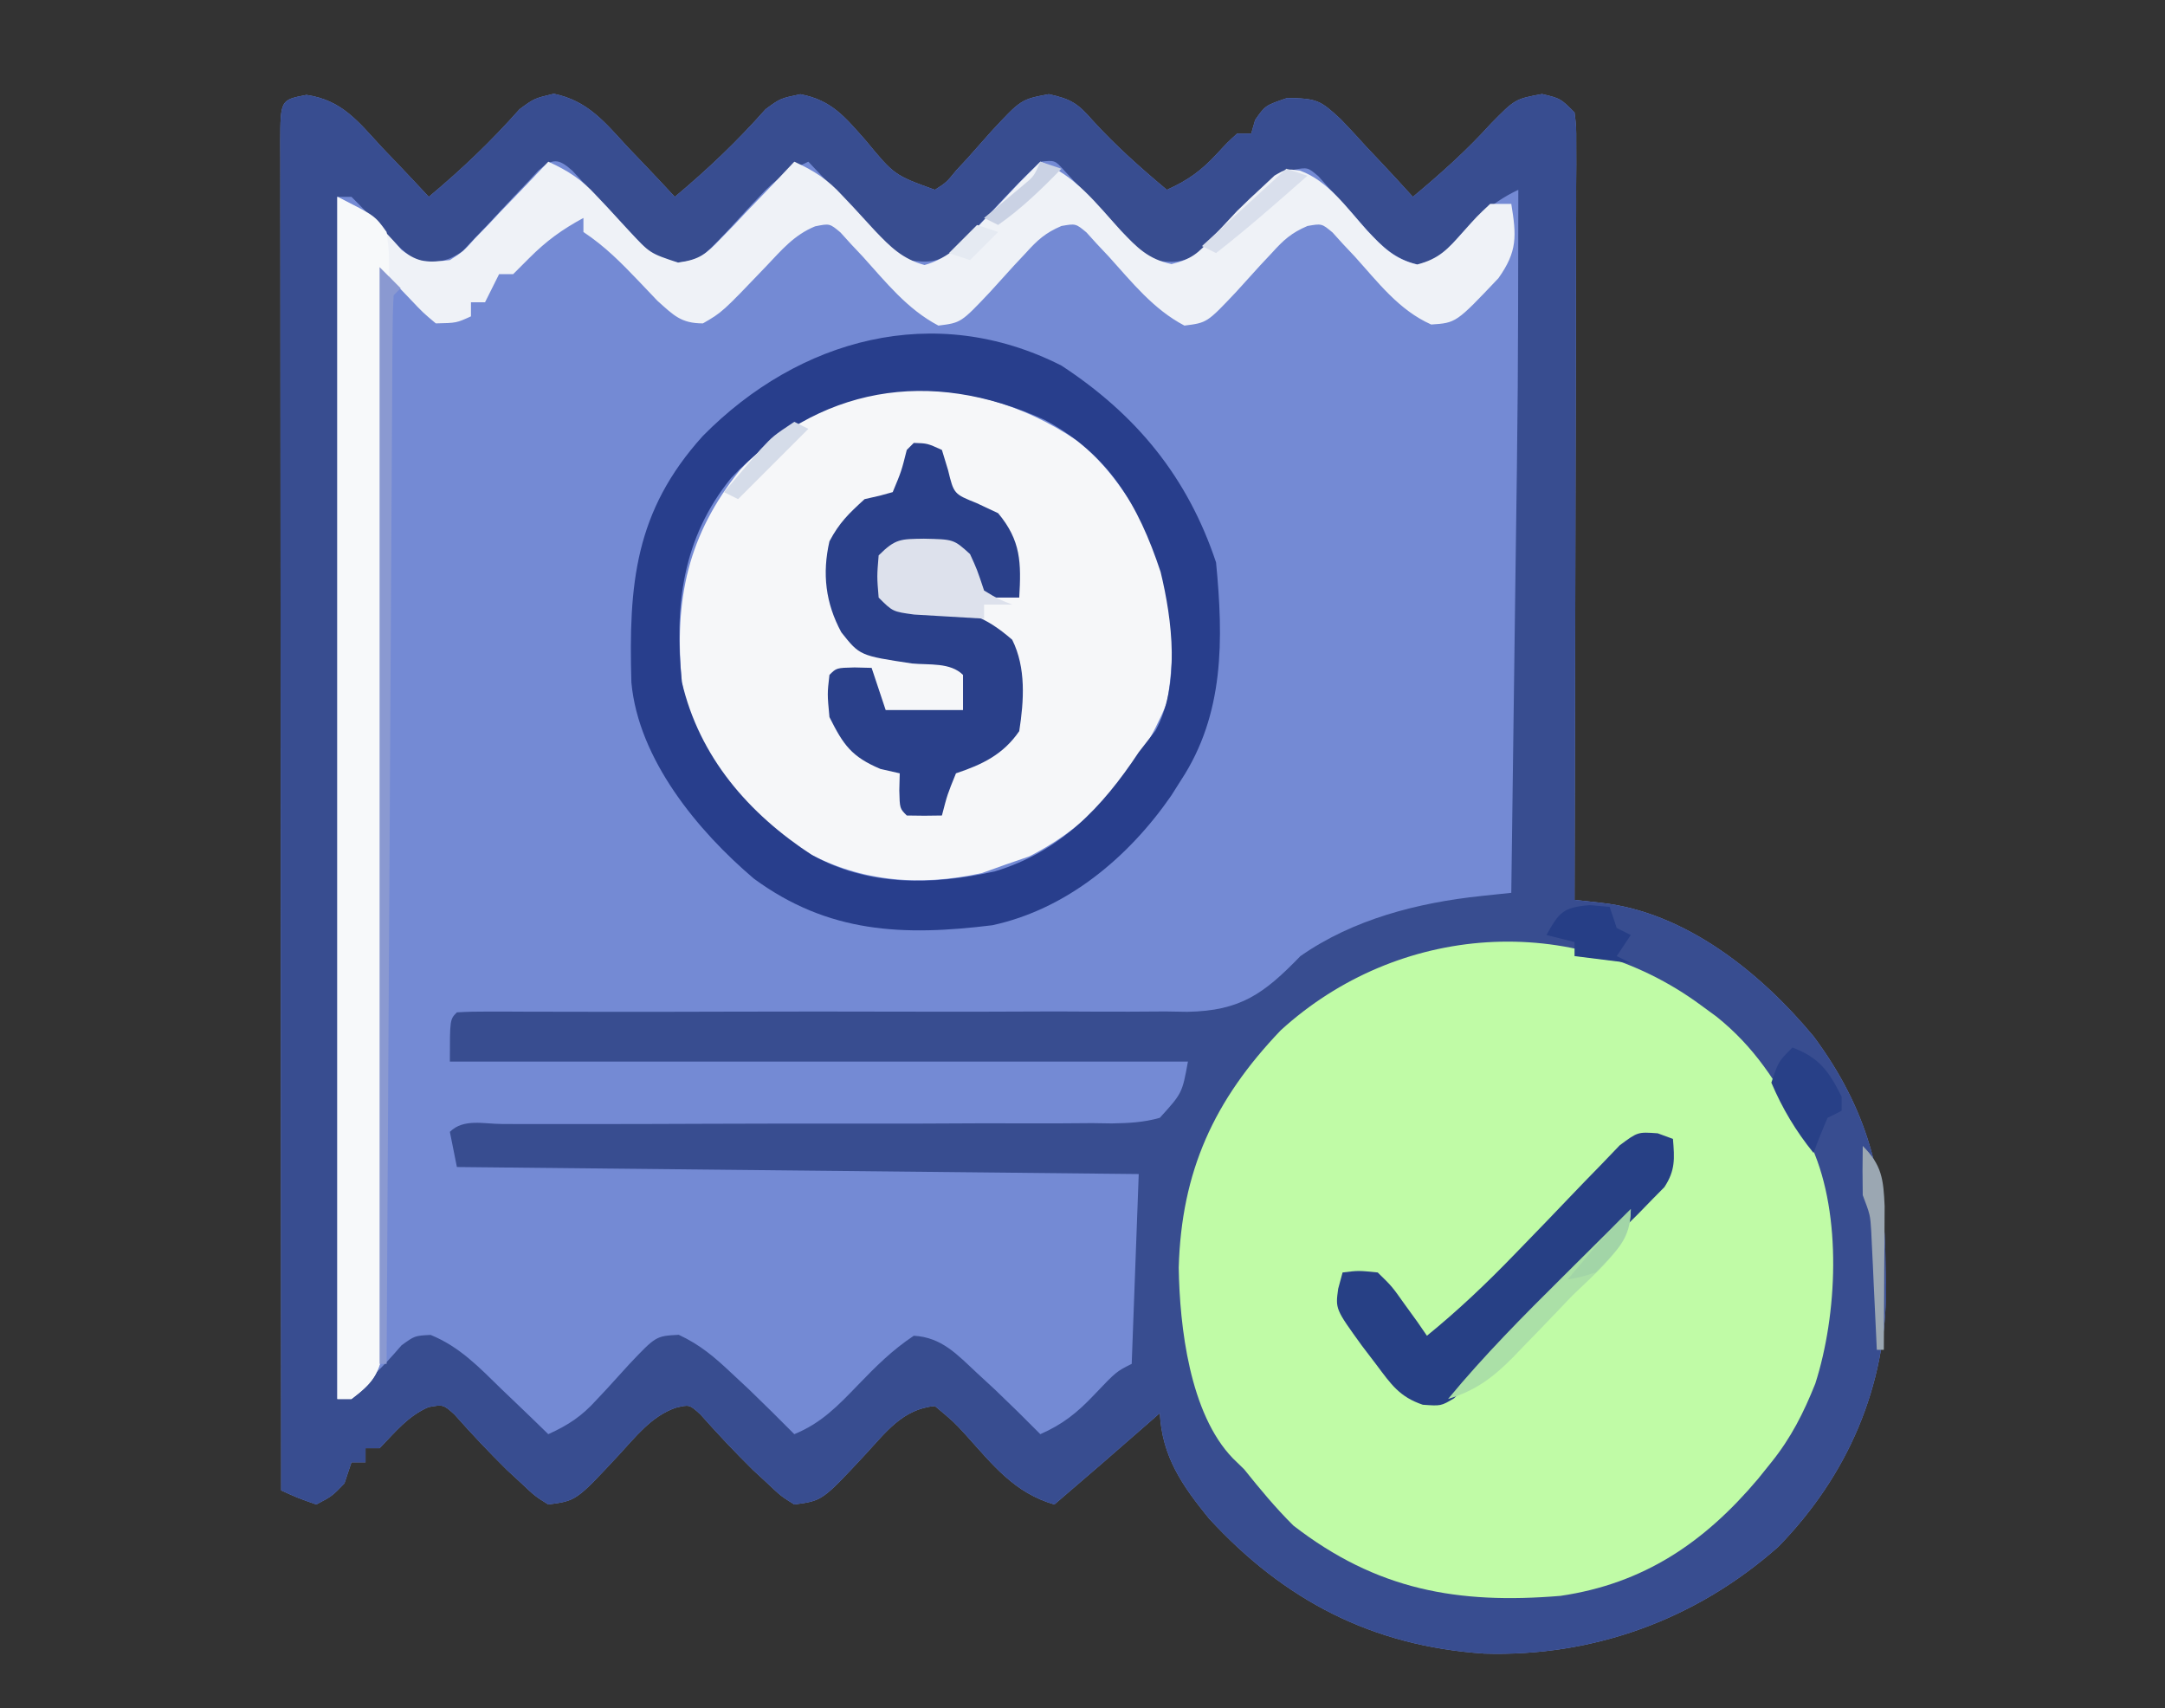 <?xml version="1.0" encoding="UTF-8"?>
<svg version="1.1" xmlns="http://www.w3.org/2000/svg" width="308" height="243">
<rect width="100%" height="100%" fill="#333333" stroke="none"/>
<path d="M0 0 C5.102 0.751 7.369 3.819 10.773 7.5 C11.414 8.168 12.055 8.835 12.715 9.523 C14.29 11.17 15.85 12.828 17.398 14.5 C22.064 10.607 26.276 6.592 30.309 2.039 C32.398 0.5 32.398 0.5 35.184 -0.164 C40.072 0.846 42.464 3.921 45.773 7.5 C46.414 8.168 47.055 8.835 47.715 9.523 C49.29 11.17 50.85 12.828 52.398 14.5 C57.064 10.607 61.276 6.592 65.309 2.039 C67.398 0.5 67.398 0.5 70.262 -0.098 C74.723 0.752 76.584 3.126 79.523 6.438 C83.618 11.404 83.618 11.404 89.398 13.5 C91.046 12.445 91.046 12.445 92.422 10.754 C92.968 10.164 93.515 9.574 94.078 8.967 C95.203 7.703 96.325 6.438 97.445 5.17 C101.653 0.641 101.653 0.641 105.598 -0.105 C108.746 0.575 109.752 1.224 111.836 3.625 C115.142 7.248 118.637 10.353 122.398 13.5 C125.367 12.176 127.325 10.758 129.523 8.375 C131.031 6.742 131.031 6.742 132.398 5.5 C133.058 5.5 133.718 5.5 134.398 5.5 C134.584 4.861 134.77 4.221 134.961 3.562 C136.398 1.5 136.398 1.5 139.523 0.438 C143.764 0.506 144.211 0.744 147.145 3.465 C148.396 4.769 149.626 6.094 150.836 7.438 C151.472 8.11 152.108 8.782 152.764 9.475 C154.328 11.133 155.871 12.807 157.398 14.5 C161.329 11.22 165.026 7.932 168.461 4.125 C171.94 0.585 171.94 0.585 175.773 -0.125 C178.398 0.5 178.398 0.5 180.398 2.5 C180.645 4.495 180.645 4.495 180.639 6.992 C180.643 8.41 180.643 8.41 180.647 9.857 C180.636 11.417 180.636 11.417 180.625 13.008 C180.626 14.101 180.626 15.194 180.626 16.319 C180.625 19.945 180.609 23.57 180.594 27.195 C180.59 29.704 180.587 32.212 180.585 34.72 C180.578 40.656 180.563 46.591 180.542 52.527 C180.518 59.946 180.507 67.366 180.496 74.785 C180.475 88.023 180.441 101.262 180.398 114.5 C181.646 114.638 182.894 114.776 184.18 114.918 C196.235 116.25 206.95 124.928 214.426 133.945 C222.074 144.261 224.585 154.033 224.648 166.625 C224.679 168.118 224.679 168.118 224.711 169.641 C224.784 183.669 219.238 196.421 209.398 206.5 C197.724 216.859 183.085 222.191 167.547 221.711 C151.66 220.647 139.164 214.195 128.398 202.5 C124.591 197.82 121.716 193.701 121.398 187.5 C120.902 187.936 120.406 188.371 119.895 188.82 C115.42 192.743 110.923 196.635 106.398 200.5 C100.682 198.847 97.626 194.848 93.771 190.58 C92.09 188.746 92.09 188.746 89.398 186.5 C84.783 186.912 82.386 190.291 79.398 193.5 C73.374 199.971 73.374 199.971 69.398 200.5 C67.504 199.312 67.504 199.312 65.586 197.5 C64.548 196.541 64.548 196.541 63.488 195.562 C60.913 193.021 58.441 190.393 56.039 187.688 C54.471 186.266 54.471 186.266 52.476 186.758 C49.015 187.994 46.85 190.866 44.398 193.5 C38.374 199.971 38.374 199.971 34.398 200.5 C32.504 199.312 32.504 199.312 30.586 197.5 C29.894 196.861 29.201 196.221 28.488 195.562 C25.913 193.021 23.441 190.393 21.039 187.688 C19.459 186.275 19.459 186.275 17.359 186.652 C14.416 187.925 12.614 190.226 10.398 192.5 C9.738 192.5 9.078 192.5 8.398 192.5 C8.398 193.16 8.398 193.82 8.398 194.5 C7.738 194.5 7.078 194.5 6.398 194.5 C6.068 195.49 5.738 196.48 5.398 197.5 C3.648 199.312 3.648 199.312 1.398 200.5 C-1.242 199.574 -1.242 199.574 -3.602 198.5 C-3.625 172.832 -3.643 147.163 -3.653 121.495 C-3.659 109.578 -3.666 97.66 -3.677 85.743 C-3.687 75.36 -3.693 64.977 -3.696 54.594 C-3.697 49.092 -3.7 43.591 -3.707 38.089 C-3.714 32.918 -3.716 27.746 -3.715 22.574 C-3.715 20.67 -3.717 18.766 -3.721 16.862 C-3.726 14.274 -3.725 11.687 -3.722 9.099 C-3.725 8.336 -3.728 7.572 -3.731 6.785 C-3.713 0.714 -3.713 0.714 0 0 Z " fill="#748AD4" transform="translate(43.602,13.5)"/>
<path d="M0 0 C5.102 0.751 7.369 3.819 10.773 7.5 C11.414 8.168 12.055 8.835 12.715 9.523 C14.29 11.17 15.85 12.828 17.398 14.5 C22.064 10.607 26.276 6.592 30.309 2.039 C32.398 0.5 32.398 0.5 35.184 -0.164 C40.072 0.846 42.464 3.921 45.773 7.5 C46.414 8.168 47.055 8.835 47.715 9.523 C49.29 11.17 50.85 12.828 52.398 14.5 C57.064 10.607 61.276 6.592 65.309 2.039 C67.398 0.5 67.398 0.5 70.262 -0.098 C74.723 0.752 76.584 3.126 79.523 6.438 C83.618 11.404 83.618 11.404 89.398 13.5 C91.046 12.445 91.046 12.445 92.422 10.754 C92.968 10.164 93.515 9.574 94.078 8.967 C95.203 7.703 96.325 6.438 97.445 5.17 C101.653 0.641 101.653 0.641 105.598 -0.105 C108.746 0.575 109.752 1.224 111.836 3.625 C115.142 7.248 118.637 10.353 122.398 13.5 C125.367 12.176 127.325 10.758 129.523 8.375 C131.031 6.742 131.031 6.742 132.398 5.5 C133.058 5.5 133.718 5.5 134.398 5.5 C134.584 4.861 134.77 4.221 134.961 3.562 C136.398 1.5 136.398 1.5 139.523 0.438 C143.764 0.506 144.211 0.744 147.145 3.465 C148.396 4.769 149.626 6.094 150.836 7.438 C151.472 8.11 152.108 8.782 152.764 9.475 C154.328 11.133 155.871 12.807 157.398 14.5 C161.329 11.22 165.026 7.932 168.461 4.125 C171.94 0.585 171.94 0.585 175.773 -0.125 C178.398 0.5 178.398 0.5 180.398 2.5 C180.645 4.495 180.645 4.495 180.639 6.992 C180.643 8.41 180.643 8.41 180.647 9.857 C180.636 11.417 180.636 11.417 180.625 13.008 C180.626 14.101 180.626 15.194 180.626 16.319 C180.625 19.945 180.609 23.57 180.594 27.195 C180.59 29.704 180.587 32.212 180.585 34.72 C180.578 40.656 180.563 46.591 180.542 52.527 C180.518 59.946 180.507 67.366 180.496 74.785 C180.475 88.023 180.441 101.262 180.398 114.5 C181.646 114.638 182.894 114.776 184.18 114.918 C196.235 116.25 206.95 124.928 214.426 133.945 C222.074 144.261 224.585 154.033 224.648 166.625 C224.679 168.118 224.679 168.118 224.711 169.641 C224.784 183.669 219.238 196.421 209.398 206.5 C197.724 216.859 183.085 222.191 167.547 221.711 C151.66 220.647 139.164 214.195 128.398 202.5 C124.591 197.82 121.716 193.701 121.398 187.5 C120.902 187.936 120.406 188.371 119.895 188.82 C115.42 192.743 110.923 196.635 106.398 200.5 C100.682 198.847 97.626 194.848 93.771 190.58 C92.09 188.746 92.09 188.746 89.398 186.5 C84.783 186.912 82.386 190.291 79.398 193.5 C73.374 199.971 73.374 199.971 69.398 200.5 C67.504 199.312 67.504 199.312 65.586 197.5 C64.548 196.541 64.548 196.541 63.488 195.562 C60.913 193.021 58.441 190.393 56.039 187.688 C54.471 186.266 54.471 186.266 52.476 186.758 C49.015 187.994 46.85 190.866 44.398 193.5 C38.374 199.971 38.374 199.971 34.398 200.5 C32.504 199.312 32.504 199.312 30.586 197.5 C29.894 196.861 29.201 196.221 28.488 195.562 C25.913 193.021 23.441 190.393 21.039 187.688 C19.459 186.275 19.459 186.275 17.359 186.652 C14.416 187.925 12.614 190.226 10.398 192.5 C9.738 192.5 9.078 192.5 8.398 192.5 C8.398 193.16 8.398 193.82 8.398 194.5 C7.738 194.5 7.078 194.5 6.398 194.5 C6.068 195.49 5.738 196.48 5.398 197.5 C3.648 199.312 3.648 199.312 1.398 200.5 C-1.242 199.574 -1.242 199.574 -3.602 198.5 C-3.625 172.832 -3.643 147.163 -3.653 121.495 C-3.659 109.578 -3.666 97.66 -3.677 85.743 C-3.687 75.36 -3.693 64.977 -3.696 54.594 C-3.697 49.092 -3.7 43.591 -3.707 38.089 C-3.714 32.918 -3.716 27.746 -3.715 22.574 C-3.715 20.67 -3.717 18.766 -3.721 16.862 C-3.726 14.274 -3.725 11.687 -3.722 9.099 C-3.725 8.336 -3.728 7.572 -3.731 6.785 C-3.713 0.714 -3.713 0.714 0 0 Z M32.966 10.785 C32.421 11.372 31.877 11.958 31.316 12.562 C30.714 13.194 30.111 13.826 29.49 14.477 C28.226 15.82 26.968 17.169 25.717 18.523 C25.11 19.155 24.504 19.787 23.879 20.438 C23.331 21.024 22.784 21.611 22.219 22.215 C19.795 23.926 18.305 23.876 15.398 23.5 C13.012 21.531 13.012 21.531 10.711 19 C9.306 17.47 7.875 15.962 6.398 14.5 C5.738 14.5 5.078 14.5 4.398 14.5 C4.398 70.93 4.398 127.36 4.398 185.5 C8.595 183.402 10.525 181.33 13.52 177.863 C15.398 176.5 15.398 176.5 17.664 176.383 C21.797 178.071 24.548 180.971 27.711 184.062 C28.356 184.678 29.001 185.294 29.666 185.928 C31.252 187.443 32.829 188.967 34.398 190.5 C37.231 189.223 39.16 187.948 41.238 185.645 C41.744 185.105 42.25 184.566 42.771 184.01 C43.819 182.874 44.858 181.73 45.889 180.58 C49.719 176.535 49.719 176.535 52.961 176.367 C55.99 177.775 58.032 179.519 60.461 181.812 C61.716 182.982 61.716 182.982 62.996 184.176 C65.153 186.262 67.286 188.368 69.398 190.5 C73.245 188.929 75.601 186.468 78.461 183.5 C81.053 180.818 83.29 178.572 86.398 176.5 C90.386 176.724 92.581 179.188 95.398 181.812 C96.667 182.982 96.667 182.982 97.961 184.176 C100.14 186.253 102.282 188.359 104.398 190.5 C107.584 189.104 109.638 187.454 112.023 184.938 C115.204 181.597 115.204 181.597 117.398 180.5 C117.728 171.59 118.058 162.68 118.398 153.5 C86.388 153.17 54.378 152.84 21.398 152.5 C21.068 150.85 20.738 149.2 20.398 147.5 C22.334 145.565 25.249 146.382 27.825 146.379 C28.75 146.382 29.675 146.386 30.628 146.39 C32.637 146.389 34.647 146.389 36.656 146.388 C37.727 146.39 38.798 146.391 39.901 146.392 C45.547 146.396 51.192 146.37 56.838 146.35 C64.034 146.325 71.231 146.31 78.427 146.325 C84.232 146.337 90.035 146.319 95.84 146.283 C98.055 146.274 100.271 146.276 102.486 146.289 C105.585 146.306 108.682 146.286 111.781 146.257 C112.7 146.271 113.619 146.285 114.566 146.299 C116.992 146.255 119.064 146.164 121.398 145.5 C124.58 141.992 124.58 141.992 125.398 137.5 C90.748 137.5 56.098 137.5 20.398 137.5 C20.398 131.5 20.398 131.5 21.398 130.5 C22.835 130.407 24.277 130.384 25.717 130.389 C26.649 130.389 27.581 130.39 28.542 130.39 C29.573 130.395 30.604 130.4 31.666 130.406 C33.905 130.409 36.144 130.411 38.383 130.414 C39.577 130.417 40.771 130.42 42.002 130.423 C48.304 130.434 54.606 130.414 60.908 130.398 C68.938 130.38 76.968 130.371 84.998 130.4 C91.477 130.423 97.955 130.411 104.434 130.377 C106.903 130.371 109.372 130.376 111.841 130.395 C115.303 130.419 118.763 130.4 122.225 130.371 C123.242 130.388 124.259 130.405 125.307 130.423 C132.898 130.291 136.222 127.838 141.398 122.5 C148.876 117.266 158.117 114.894 167.129 113.948 C167.931 113.863 168.733 113.777 169.56 113.689 C170.166 113.627 170.773 113.564 171.398 113.5 C171.53 103.562 171.661 93.625 171.79 83.687 C171.849 79.07 171.91 74.453 171.971 69.837 C172.362 41.669 172.362 41.669 172.398 13.5 C168.104 15.51 165.637 18.311 162.496 21.82 C160.398 23.5 160.398 23.5 158.055 24.152 C153.839 23.117 151.669 20.096 148.836 16.938 C147.722 15.696 146.596 14.465 145.457 13.246 C144.965 12.696 144.473 12.146 143.967 11.58 C142.439 10.285 142.439 10.285 140.398 10.658 C138.211 11.579 137.003 12.54 135.34 14.223 C134.789 14.761 134.238 15.299 133.67 15.854 C132.531 16.993 131.395 18.136 130.264 19.283 C129.711 19.82 129.159 20.357 128.59 20.91 C128.097 21.407 127.604 21.903 127.096 22.414 C124.705 23.943 123.183 23.891 120.398 23.5 C118.577 22.215 118.577 22.215 116.918 20.438 C116.008 19.49 116.008 19.49 115.08 18.523 C114.463 17.856 113.846 17.188 113.211 16.5 C111.972 15.183 110.729 13.871 109.48 12.562 C108.936 11.976 108.392 11.389 107.831 10.785 C106.471 9.277 106.471 9.277 104.398 9.5 C101.898 11.849 99.571 14.313 97.246 16.836 C96.471 17.653 95.697 18.47 94.898 19.312 C94.166 20.103 93.434 20.893 92.68 21.707 C89.908 23.886 88.844 23.905 85.398 23.5 C83.546 22.215 83.546 22.215 81.848 20.438 C81.232 19.806 80.617 19.174 79.982 18.523 C79.357 17.856 78.731 17.188 78.086 16.5 C77.441 15.832 76.796 15.165 76.131 14.477 C74.542 12.828 72.965 11.17 71.398 9.5 C68.584 10.772 66.64 12.044 64.559 14.32 C64.053 14.855 63.547 15.39 63.025 15.941 C61.98 17.066 60.941 18.196 59.908 19.332 C56.021 23.411 56.021 23.411 52.93 23.851 C49.867 23.426 49.005 22.672 46.918 20.438 C46.311 19.806 45.705 19.174 45.08 18.523 C44.463 17.856 43.846 17.188 43.211 16.5 C41.972 15.183 40.729 13.871 39.48 12.562 C38.664 11.683 38.664 11.683 37.831 10.785 C35.831 8.991 34.966 8.991 32.966 10.785 Z " fill="#384D90" transform="translate(43.602,13.5)"/>
<path d="M0 0 C1.079 0.789 1.079 0.789 2.18 1.594 C7.578 5.912 10.788 10.937 14 17 C14.598 18.093 15.196 19.186 15.812 20.312 C20.048 29.898 19.387 44.019 16.25 53.812 C14.596 57.952 12.809 61.508 10 65 C9.372 65.781 8.744 66.562 8.098 67.367 C0.459 76.415 -8.137 82.256 -20 84 C-34.626 85.209 -46.126 83.183 -58 74 C-60.543 71.476 -62.765 68.794 -65 66 C-65.526 65.488 -66.052 64.976 -66.594 64.449 C-72.77 58.084 -74.175 45.69 -74.312 37.312 C-73.921 23.61 -69.311 13.502 -59.797 3.551 C-43.157 -11.625 -18.23 -13.466 0 0 Z " fill="#C0FBA6" transform="translate(242,143)"/>
<path d="M0 0 C4.273 3.4 7.063 7.605 9.75 12.312 C10.114 12.939 10.477 13.565 10.852 14.211 C13.752 20.995 14.071 30.116 12.75 37.312 C8.796 46.833 2.375 54.451 -6.812 59.125 C-8.514 59.713 -8.514 59.713 -10.25 60.312 C-11.89 60.9 -11.89 60.9 -13.562 61.5 C-22.624 63.497 -31.588 62.737 -39.633 57.871 C-47.667 52.002 -54.544 44.363 -56.25 34.312 C-57.355 22.545 -55.392 13.39 -47.945 4.129 C-34.888 -9.862 -15.458 -10.432 0 0 Z " fill="#F6F7F9" transform="translate(153.25,62.688)"/>
<path d="M0 0 C2.815 1.272 4.759 2.544 6.84 4.82 C7.599 5.623 7.599 5.623 8.373 6.441 C9.418 7.566 10.457 8.696 11.49 9.832 C14.452 13.027 14.452 13.027 18.464 14.351 C21.533 13.926 22.433 13.154 24.551 10.938 C25.166 10.306 25.782 9.674 26.416 9.023 C27.042 8.356 27.668 7.688 28.312 7 C28.958 6.332 29.603 5.665 30.268 4.977 C31.857 3.328 33.433 1.67 35 0 C37.815 1.272 39.759 2.544 41.84 4.82 C42.346 5.355 42.852 5.89 43.373 6.441 C44.418 7.566 45.457 8.696 46.49 9.832 C48.704 12.156 50.394 13.832 53.527 14.699 C57.127 13.681 59.168 11.363 61.625 8.688 C62.102 8.188 62.579 7.688 63.07 7.174 C64.389 5.791 65.695 4.396 67 3 C67.995 1.995 68.992 0.992 70 0 C74.918 1.863 78.038 6.037 81.49 9.832 C83.786 12.241 85.358 13.865 88.668 14.562 C91.483 13.883 92.464 13.028 94.375 10.875 C94.967 10.243 95.558 9.612 96.168 8.961 C96.773 8.314 97.377 7.667 98 7 C99.207 5.811 100.435 4.642 101.688 3.5 C102.228 2.995 102.768 2.489 103.324 1.969 C105 1 105 1 106.927 1.269 C110.943 2.685 113.681 6.67 116.49 9.783 C118.756 12.181 120.361 13.849 123.621 14.621 C126.763 13.801 127.986 12.416 130.125 10 C132.133 7.75 132.133 7.75 134 6 C134.99 6 135.98 6 137 6 C137.743 10.54 137.889 12.75 135.172 16.57 C129.158 22.922 129.158 22.922 125.609 23.16 C121.008 21.114 118.059 17.169 114.729 13.484 C114.177 12.899 113.626 12.314 113.059 11.711 C112.567 11.167 112.075 10.624 111.568 10.064 C110.038 8.79 110.038 8.79 108 9.145 C105.723 10.119 104.594 11.143 102.941 12.977 C102.39 13.564 101.839 14.152 101.271 14.758 C100.13 16.005 98.995 17.258 97.865 18.516 C93.717 22.91 93.717 22.91 90.5 23.312 C86.065 20.984 83.053 17.162 79.729 13.484 C78.902 12.607 78.902 12.607 78.059 11.711 C77.567 11.167 77.075 10.624 76.568 10.064 C75.038 8.79 75.038 8.79 73 9.145 C70.723 10.119 69.594 11.143 67.941 12.977 C67.115 13.858 67.115 13.858 66.271 14.758 C65.13 16.005 63.995 17.258 62.865 18.516 C58.717 22.91 58.717 22.91 55.5 23.312 C51.065 20.984 48.053 17.162 44.729 13.484 C43.902 12.607 43.902 12.607 43.059 11.711 C42.567 11.167 42.075 10.624 41.568 10.064 C40.032 8.778 40.032 8.778 37.961 9.194 C34.965 10.425 33.217 12.544 31 14.875 C24.743 21.419 24.743 21.419 22 23 C18.892 22.994 17.857 21.872 15.527 19.785 C14.673 18.887 13.818 17.988 12.938 17.062 C10.343 14.351 8.127 12.084 5 10 C5 9.34 5 8.68 5 8 C1.97 9.645 -0.232 11.232 -2.688 13.688 C-3.451 14.451 -4.214 15.214 -5 16 C-5.66 16 -6.32 16 -7 16 C-7.66 17.32 -8.32 18.64 -9 20 C-9.66 20 -10.32 20 -11 20 C-11 20.66 -11 21.32 -11 22 C-13.062 22.938 -13.062 22.938 -16 23 C-17.818 21.475 -17.818 21.475 -19.684 19.504 C-20.307 18.854 -20.93 18.203 -21.572 17.533 C-22.043 17.027 -22.514 16.521 -23 16 C-23.001 16.8 -23.003 17.601 -23.004 18.425 C-23.041 37.888 -23.1 57.35 -23.184 76.812 C-23.224 86.224 -23.256 95.636 -23.271 105.048 C-23.284 113.25 -23.311 121.452 -23.355 129.655 C-23.377 133.999 -23.393 138.342 -23.392 142.687 C-23.391 146.774 -23.409 150.861 -23.441 154.949 C-23.45 156.45 -23.451 157.951 -23.446 159.453 C-23.439 161.501 -23.459 163.549 -23.481 165.597 C-23.487 167.317 -23.487 167.317 -23.492 169.071 C-24.108 172.624 -25.168 173.835 -28 176 C-28.66 176 -29.32 176 -30 176 C-30 119.57 -30 63.14 -30 5 C-25.836 7.082 -23.881 9.126 -20.879 12.539 C-18.393 14.472 -17.094 14.336 -14 14 C-12.07 12.753 -12.07 12.753 -10.449 10.938 C-9.526 9.99 -9.526 9.99 -8.584 9.023 C-7.958 8.356 -7.332 7.688 -6.688 7 C-6.042 6.332 -5.397 5.665 -4.732 4.977 C-3.143 3.328 -1.567 1.67 0 0 Z " fill="#EFF2F7" transform="translate(78,23)"/>
<path d="M0 0 C10.675 6.991 17.954 15.861 22 28 C23.053 38.933 23.202 49.574 17 59 C16.542 59.722 16.085 60.444 15.613 61.188 C9.558 69.948 0.765 77.327 -9.828 79.609 C-22.497 81.17 -33.155 80.761 -43.75 72.98 C-51.738 66.193 -60.171 56.018 -61.177 45.074 C-61.57 31.152 -60.723 20.737 -51 10 C-37.334 -3.844 -18.042 -9.149 0 0 Z M-47 16 C-53.947 24.593 -55.081 34.219 -54 45 C-51.5 55.687 -44.511 63.736 -35.473 69.625 C-27.406 74.111 -18.274 73.937 -9.438 71.938 C-0.17 69.136 5.782 62.883 11 55 C12.176 53.484 12.176 53.484 13.375 51.938 C16.928 45.527 15.775 36.183 14.109 29.344 C10.934 19.774 6.707 12.566 -2.41 7.719 C-18.803 0.256 -34.559 2.921 -47 16 Z " fill="#283E8C" transform="translate(151,52)"/>
<path d="M0 0 C5.333 2.666 5.333 2.666 7 5 C7.365 7.888 7.365 7.888 7.35 11.484 C7.351 12.145 7.352 12.807 7.354 13.488 C7.354 15.708 7.333 17.928 7.312 20.148 C7.308 21.738 7.305 23.328 7.303 24.918 C7.295 29.241 7.267 33.563 7.234 37.885 C7.208 41.491 7.192 45.097 7.176 48.703 C7.137 57.209 7.083 65.715 7.019 74.22 C6.953 83.001 6.912 91.781 6.885 100.561 C6.86 108.095 6.82 115.629 6.767 123.162 C6.736 127.664 6.711 132.165 6.7 136.667 C6.689 140.9 6.659 145.133 6.614 149.365 C6.6 150.92 6.594 152.474 6.595 154.029 C6.594 156.149 6.57 158.269 6.539 160.389 C6.532 161.576 6.524 162.763 6.516 163.986 C5.898 167.595 4.884 168.812 2 171 C1.34 171 0.68 171 0 171 C0 114.57 0 58.14 0 0 Z " fill="#F7F9FA" transform="translate(48,28)"/>
<path d="M0 0 C1.938 0.062 1.938 0.062 4 1 C4.289 1.949 4.577 2.897 4.875 3.875 C5.699 7.262 5.699 7.262 8.938 8.562 C9.948 9.037 10.959 9.511 12 10 C15.247 13.897 15.292 17.033 15 22 C13.35 22 11.7 22 10 22 C8.68 19.69 7.36 17.38 6 15 C4.521 14.973 3.042 14.954 1.562 14.938 C0.739 14.926 -0.085 14.914 -0.934 14.902 C-2.992 14.767 -2.992 14.767 -4 16 C-4.167 19 -4.167 19 -4 22 C-2.324 23.676 -0.11 23.204 2.188 23.312 C7.357 23.729 10.099 24.612 14 28 C15.988 31.977 15.672 36.688 15 41 C12.731 44.31 9.778 45.741 6 47 C4.775 50.008 4.775 50.008 4 53 C2.334 53.043 0.666 53.041 -1 53 C-2 52 -2 52 -2.062 49.438 C-2.042 48.633 -2.021 47.829 -2 47 C-2.908 46.794 -3.815 46.587 -4.75 46.375 C-8.867 44.633 -10.017 42.965 -12 39 C-12.312 35.688 -12.312 35.688 -12 33 C-11 32 -11 32 -8.438 31.938 C-7.231 31.968 -7.231 31.968 -6 32 C-5.34 33.98 -4.68 35.96 -4 38 C-0.37 38 3.26 38 7 38 C7 36.35 7 34.7 7 33 C5.196 31.196 2.193 31.611 -0.25 31.375 C-7.683 30.257 -7.683 30.257 -10.312 26.938 C-12.558 22.777 -13.052 18.599 -12 14 C-10.597 11.354 -9.283 10.076 -7 8 C-6.278 7.835 -5.556 7.67 -4.812 7.5 C-4.214 7.335 -3.616 7.17 -3 7 C-1.762 4.037 -1.762 4.037 -1 1 C-0.67 0.67 -0.34 0.34 0 0 Z " fill="#2A408A" transform="translate(130,63)"/>
<path d="M0 0 C0.716 0.262 1.432 0.525 2.17 0.795 C2.398 3.604 2.522 5.258 0.951 7.656 C0.38 8.234 -0.191 8.812 -0.78 9.408 C-1.424 10.071 -2.069 10.735 -2.733 11.419 C-3.439 12.118 -4.145 12.817 -4.873 13.537 C-5.593 14.265 -6.314 14.993 -7.056 15.743 C-8.583 17.277 -10.115 18.805 -11.654 20.326 C-14.01 22.663 -16.336 25.028 -18.66 27.397 C-20.146 28.883 -21.633 30.367 -23.123 31.85 C-23.819 32.561 -24.515 33.272 -25.232 34.005 C-25.892 34.65 -26.552 35.295 -27.233 35.959 C-27.808 36.532 -28.383 37.106 -28.976 37.696 C-30.83 38.795 -30.83 38.795 -33.419 38.609 C-36.742 37.487 -37.932 35.703 -40.017 32.92 C-40.691 32.036 -41.365 31.152 -42.06 30.24 C-45.857 24.993 -45.857 24.993 -45.455 22.108 C-45.248 21.345 -45.042 20.581 -44.83 19.795 C-42.568 19.514 -42.568 19.514 -39.83 19.795 C-37.81 21.764 -37.81 21.764 -36.017 24.295 C-35.11 25.548 -35.11 25.548 -34.185 26.826 C-33.738 27.476 -33.29 28.126 -32.83 28.795 C-28.363 25.165 -24.283 21.284 -20.291 17.143 C-19.798 16.636 -19.306 16.128 -18.799 15.606 C-16.74 13.484 -14.683 11.362 -12.649 9.217 C-11.147 7.637 -9.627 6.076 -8.103 4.518 C-7.21 3.587 -6.317 2.657 -5.397 1.698 C-2.83 -0.205 -2.83 -0.205 0 0 Z " fill="#274085" transform="translate(235.83,161.205)"/>
<path d="M0 0 C0.99 0.99 1.98 1.98 3 3 C2.67 3.33 2.34 3.66 2 4 C1.891 5.961 1.853 7.926 1.842 9.891 C1.832 11.171 1.822 12.451 1.812 13.771 C1.806 15.203 1.8 16.635 1.795 18.067 C1.785 19.564 1.775 21.062 1.765 22.56 C1.738 26.638 1.717 30.716 1.697 34.795 C1.675 39.052 1.647 43.31 1.621 47.567 C1.571 55.635 1.526 63.702 1.483 71.77 C1.433 80.953 1.378 90.135 1.323 99.317 C1.209 118.212 1.102 137.106 1 156 C0.67 156 0.34 156 0 156 C0 104.52 0 53.04 0 0 Z " fill="#8A99D1" transform="translate(54,38)"/>
<path d="M0 0 C4.246 0.089 4.246 0.089 6.562 2.188 C7.562 4.375 7.562 4.375 8.562 7.375 C10.563 8.584 10.563 8.584 12.562 9.375 C11.242 9.375 9.922 9.375 8.562 9.375 C8.562 10.035 8.562 10.695 8.562 11.375 C6.437 11.261 4.312 11.134 2.188 11 C1.004 10.93 -0.179 10.861 -1.398 10.789 C-4.438 10.375 -4.438 10.375 -6.438 8.375 C-6.688 5.375 -6.688 5.375 -6.438 2.375 C-4.034 -0.028 -3.298 0.054 0 0 Z " fill="#DDE1EC" transform="translate(131.438,76.625)"/>
<path d="M0 0 C0 5.523 -5.329 9.168 -9 13 C-9.503 13.53 -10.005 14.06 -10.523 14.606 C-12.088 16.248 -13.666 17.876 -15.25 19.5 C-15.745 20.016 -16.239 20.532 -16.749 21.064 C-19.626 23.967 -22.078 25.798 -26 27 C-20.896 20.819 -15.317 15.202 -9.625 9.562 C-8.698 8.64 -7.771 7.718 -6.816 6.768 C-4.547 4.509 -2.274 2.254 0 0 Z " fill="#ABE0A7" transform="translate(232,172)"/>
<path d="M0 0 C3.825 1.451 5.191 3.382 7 7 C7 7.66 7 8.32 7 9 C6.01 9.495 6.01 9.495 5 10 C4.278 11.644 3.606 13.311 3 15 C0.474 11.872 -1.424 8.704 -3 5 C-2 2 -2 2 0 0 Z " fill="#284087" transform="translate(255,149)"/>
<path d="M0 0 C0.928 0.083 1.856 0.165 2.812 0.25 C3.143 1.24 3.473 2.23 3.812 3.25 C4.473 3.58 5.133 3.91 5.812 4.25 C4.822 5.735 4.822 5.735 3.812 7.25 C4.473 7.58 5.133 7.91 5.812 8.25 C3.172 7.92 0.532 7.59 -2.188 7.25 C-2.188 6.59 -2.188 5.93 -2.188 5.25 C-3.507 4.92 -4.827 4.59 -6.188 4.25 C-4.364 1.009 -3.825 0.3 0 0 Z " fill="#263E86" transform="translate(226.188,128.75)"/>
<path d="M0 0 C2.731 2.731 2.945 4.764 3.114 8.565 C3.106 9.979 3.106 9.979 3.098 11.422 C3.094 12.447 3.091 13.471 3.088 14.527 C3.08 15.591 3.071 16.654 3.062 17.75 C3.058 18.829 3.053 19.908 3.049 21.02 C3.037 23.68 3.021 26.34 3 29 C2.67 29 2.34 29 2 29 C1.975 28.44 1.95 27.88 1.924 27.303 C1.808 24.765 1.685 22.226 1.562 19.688 C1.523 18.806 1.484 17.925 1.443 17.018 C1.401 16.17 1.36 15.322 1.316 14.449 C1.261 13.279 1.261 13.279 1.205 12.085 C1.059 9.807 1.059 9.807 0 7 C-0.04 4.667 -0.044 2.333 0 0 Z " fill="#9BA7B2" transform="translate(265,163)"/>
<path d="M0 0 C0.66 0.33 1.32 0.66 2 1 C-1.3 4.3 -4.6 7.6 -8 11 C-8.66 10.67 -9.32 10.34 -10 10 C-8.9 8.705 -7.795 7.414 -6.688 6.125 C-6.073 5.406 -5.458 4.686 -4.824 3.945 C-3 2 -3 2 0 0 Z " fill="#D5DCE9" transform="translate(113,60)"/>
<path d="M0 0 C0.99 0.33 1.98 0.66 3 1 C-1.26 4.764 -5.518 8.499 -10 12 C-10.66 11.67 -11.32 11.34 -12 11 C-8.04 7.37 -4.08 3.74 0 0 Z " fill="#D9DFEC" transform="translate(183,24)"/>
<path d="M0 0 C0 4.353 -2.062 5.928 -5 9 C-7.172 9.68 -7.172 9.68 -9 10 C-8.064 8.894 -7.126 7.791 -6.188 6.688 C-5.665 6.073 -5.143 5.458 -4.605 4.824 C-3.128 3.146 -1.6 1.561 0 0 Z " fill="#A2D5A7" transform="translate(232,172)"/>
<path d="M0 0 C0.99 0.33 1.98 0.66 3 1 C0.147 3.932 -2.651 6.643 -6 9 C-6.66 8.67 -7.32 8.34 -8 8 C-7.506 7.59 -7.013 7.18 -6.504 6.758 C-5.863 6.219 -5.223 5.68 -4.562 5.125 C-3.924 4.591 -3.286 4.058 -2.629 3.508 C-0.892 2.078 -0.892 2.078 0 0 Z " fill="#CAD2E4" transform="translate(148,23)"/>
<path d="M0 0 C0.99 0.33 1.98 0.66 3 1 C1.68 2.32 0.36 3.64 -1 5 C-1.99 4.67 -2.98 4.34 -4 4 C-2.68 2.68 -1.36 1.36 0 0 Z " fill="#E5EAF2" transform="translate(139,32)"/>
</svg>
